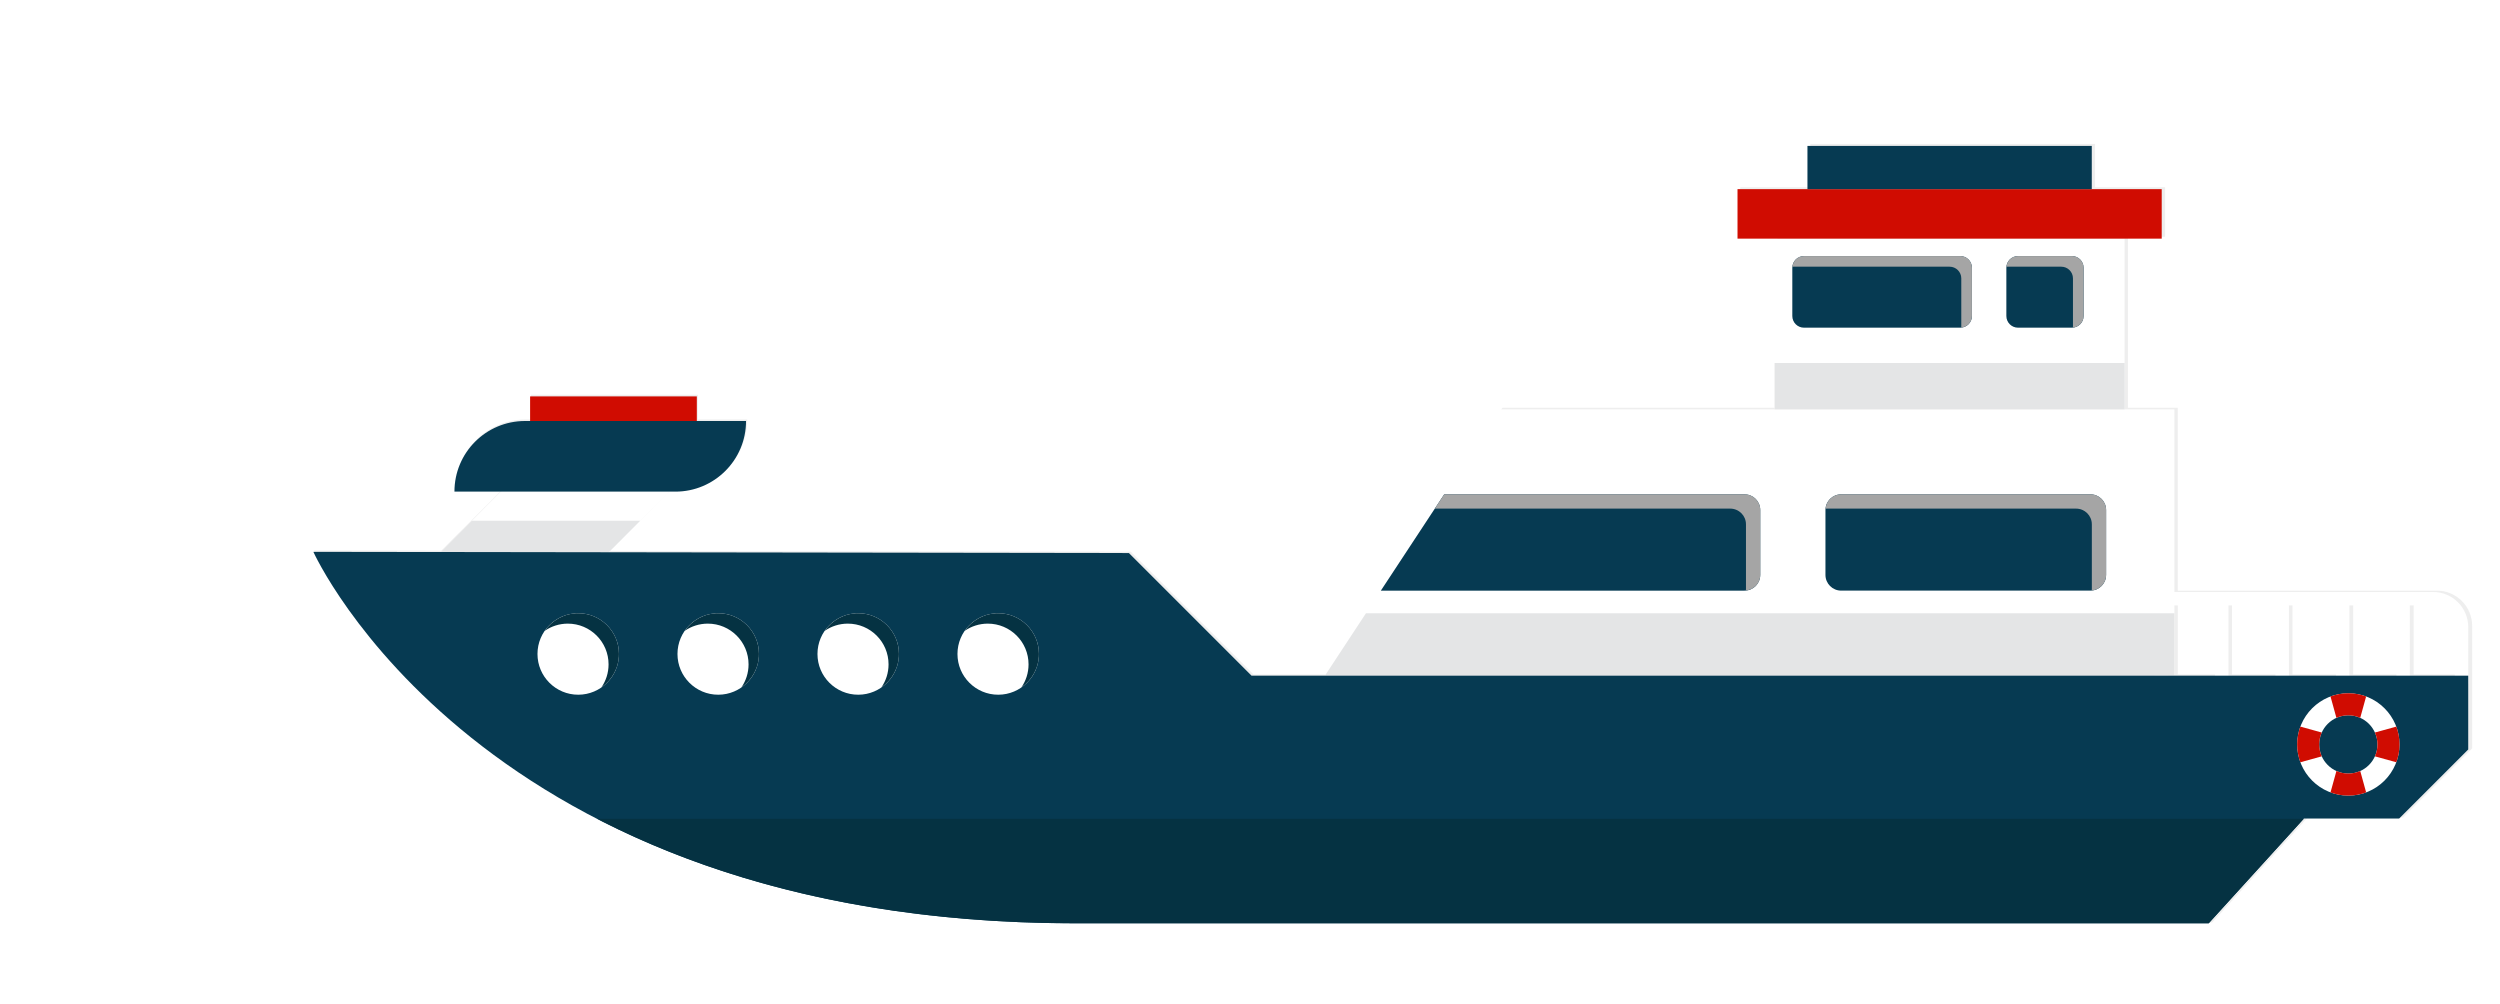 <?xml version="1.0" encoding="UTF-8" standalone="no"?>
<!-- Created with Inkscape (http://www.inkscape.org/) -->

<svg
   xmlns:dc="http://purl.org/dc/elements/1.1/"
   xmlns:cc="http://creativecommons.org/ns#"
   xmlns:rdf="http://www.w3.org/1999/02/22-rdf-syntax-ns#"
   xmlns:svg="http://www.w3.org/2000/svg"
   xmlns="http://www.w3.org/2000/svg"
   xmlns:sodipodi="http://sodipodi.sourceforge.net/DTD/sodipodi-0.dtd"
   xmlns:inkscape="http://www.inkscape.org/namespaces/inkscape"
   width="147.773mm"
   height="59.344mm"
   viewBox="0 0 147.773 59.344"
   version="1.1"
   id="svg9108"
   sodipodi:docname="e.svg"
   inkscape:version="0.92.1 r15371">
  <a href="../contenido/pag14.html" target="iframe"><defs
     id="defs95">
    <clipPath
       id="clipPath4622"
       clipPathUnits="userSpaceOnUse">
      <path
         inkscape:connector-curvature="0"
         id="path4620"
         d="m 309.511,247.825 h 113.998 v -3.013 H 309.511 Z" />
    </clipPath>
    <clipPath
       id="clipPath4694"
       clipPathUnits="userSpaceOnUse">
      <path
         inkscape:connector-curvature="0"
         id="path4692"
         d="M 268.03,242.673 H 447.915 V 223.419 H 268.03 Z" />
    </clipPath>
    <clipPath
       id="clipPath4770"
       clipPathUnits="userSpaceOnUse">
      <path
         inkscape:connector-curvature="0"
         id="path4768"
         d="m 334.771,269.219 h 22.75 v -3.014 h -22.75 z" />
    </clipPath>
    <defs
       id="defs105">
      <clipPath
         clipPathUnits="userSpaceOnUse"
         id="clipPath5254">
        <path
           d="m 84.767,104.272 h 137.666 v -3.013 H 84.767 Z"
           id="path5252"
           inkscape:connector-curvature="0" />
      </clipPath>
      <clipPath
         clipPathUnits="userSpaceOnUse"
         id="clipPath5268">
        <path
           d="m 122.833,125.745 h 87.269 v -3.014 h -87.269 z"
           id="path5266"
           inkscape:connector-curvature="0" />
      </clipPath>
      <clipPath
         clipPathUnits="userSpaceOnUse"
         id="clipPath5282">
        <path
           d="m 189.943,147.292 h 8.506 v -3.013 h -8.506 z"
           id="path5280"
           inkscape:connector-curvature="0" />
      </clipPath>
      <defs
         id="defs9102">
        <clipPath
           id="clipPath4796"
           clipPathUnits="userSpaceOnUse">
          <path
             inkscape:connector-curvature="0"
             id="path4794"
             d="m 175.845,416.536 h 24.601 v -9.561 h -24.601 z" />
        </clipPath>
        <clipPath
           id="clipPath4842"
           clipPathUnits="userSpaceOnUse">
          <path
             inkscape:connector-curvature="0"
             id="path4840"
             d="m 71.864,377.941 h 142.02 v -3.013 H 71.864 Z" />
        </clipPath>
        <clipPath
           id="clipPath4862"
           clipPathUnits="userSpaceOnUse">
          <path
             inkscape:connector-curvature="0"
             id="path4860"
             d="M 90.558,390.806 H 207.054 v -3.013 H 90.558 Z" />
        </clipPath>
        <clipPath
           id="clipPath4882"
           clipPathUnits="userSpaceOnUse">
          <path
             inkscape:connector-curvature="0"
             id="path4880"
             d="m 109.707,403.671 h 90.207 v -3.013 h -90.207 z" />
        </clipPath>
        <clipPath
           id="clipPath4994"
           clipPathUnits="userSpaceOnUse">
          <path
             inkscape:connector-curvature="0"
             id="path4992"
             d="m 167.309,416.536 h 8.506 v -3.013 h -8.506 z" />
        </clipPath>
        <clipPath
           id="clipPath5008"
           clipPathUnits="userSpaceOnUse">
          <path
             inkscape:connector-curvature="0"
             id="path5006"
             d="m 151.396,416.536 h 8.505 v -3.013 h -8.505 z" />
        </clipPath>
        <clipPath
           id="clipPath5022"
           clipPathUnits="userSpaceOnUse">
          <path
             inkscape:connector-curvature="0"
             id="path5020"
             d="m 135.482,416.536 h 8.505 v -3.013 h -8.505 z" />
        </clipPath>
        <clipPath
           id="clipPath5036"
           clipPathUnits="userSpaceOnUse">
          <path
             inkscape:connector-curvature="0"
             id="path5034"
             d="m 36.208,374.928 h 89.681 V 349.194 H 36.208 Z" />
        </clipPath>
        <filter
           inkscape:collect="always"
           style="color-interpolation-filters:sRGB"
           id="filter10233"
           x="-0.008"
           width="1.015"
           y="-0.019"
           height="1.038">
          <feGaussianBlur
             inkscape:collect="always"
             stdDeviation="1.724"
             id="feGaussianBlur10235" />
        </filter>
      </defs>
      <sodipodi:namedview
         id="base"
         pagecolor="#ffffff"
         bordercolor="#666666"
         borderopacity="1.0"
         inkscape:pageopacity="0.0"
         inkscape:pageshadow="2"
         inkscape:zoom="0.98994949"
         inkscape:cx="221.44688"
         inkscape:cy="146.98327"
         inkscape:document-units="mm"
         inkscape:current-layer="layer1"
         showgrid="false"
         fit-margin-top="0"
         fit-margin-left="0"
         fit-margin-right="0"
         fit-margin-bottom="0"
         inkscape:window-width="1920"
         inkscape:window-height="1057"
         inkscape:window-x="-8"
         inkscape:window-y="-8"
         inkscape:window-maximized="1" />
    </defs>
    <sodipodi:namedview
       inkscape:current-layer="svg9108"
       inkscape:window-maximized="1"
       inkscape:window-y="-8"
       inkscape:window-x="-8"
       inkscape:cy="193.31749"
       inkscape:cx="390.01218"
       inkscape:zoom="1.3571732"
       showgrid="false"
       id="namedview103"
       inkscape:window-height="1057"
       inkscape:window-width="1920"
       inkscape:pageshadow="2"
       inkscape:pageopacity="0"
       guidetolerance="10"
       gridtolerance="10"
       objecttolerance="10"
       borderopacity="1"
       bordercolor="#666666"
       pagecolor="#ffffff" />
    <clipPath
       id="clipPath5494"
       clipPathUnits="userSpaceOnUse">
      <path
         inkscape:connector-curvature="0"
         id="path5492"
         d="m 360.516,100.091 h 76.043 v -5.582 h -76.043 z" />
    </clipPath>
    <clipPath
       id="clipPath5536"
       clipPathUnits="userSpaceOnUse">
      <path
         inkscape:connector-curvature="0"
         id="path5534"
         d="m 274.613,108.371 h 24.601 v -9.561 h -24.601 z" />
    </clipPath>
    <clipPath
       id="clipPath5580"
       clipPathUnits="userSpaceOnUse">
      <path
         inkscape:connector-curvature="0"
         id="path5578"
         d="m 400.768,122.493 h 31.336 v -4.15 h -31.336 z" />
    </clipPath>
    <clipPath
       id="clipPath5494-5"
       clipPathUnits="userSpaceOnUse">
      <path
         inkscape:connector-curvature="0"
         id="path5492-8"
         d="m 360.516,100.091 h 76.043 v -5.582 h -76.043 z" />
    </clipPath>
    <clipPath
       id="clipPath5536-0"
       clipPathUnits="userSpaceOnUse">
      <path
         inkscape:connector-curvature="0"
         id="path5534-3"
         d="m 274.613,108.371 h 24.601 v -9.561 h -24.601 z" />
    </clipPath>
    <clipPath
       id="clipPath5580-8"
       clipPathUnits="userSpaceOnUse">
      <path
         inkscape:connector-curvature="0"
         id="path5578-7"
         d="m 400.768,122.493 h 31.336 v -4.15 h -31.336 z" />
    </clipPath>
  </defs>
  <sodipodi:namedview
     pagecolor="#ffffff"
     bordercolor="#666666"
     borderopacity="1"
     objecttolerance="10"
     gridtolerance="10"
     guidetolerance="10"
     inkscape:pageopacity="0"
     inkscape:pageshadow="2"
     inkscape:window-width="1920"
     inkscape:window-height="1057"
     id="namedview93"
     showgrid="false"
     inkscape:zoom="0.67858659"
     inkscape:cx="73.682564"
     inkscape:cy="1.3682609"
     inkscape:window-x="-8"
     inkscape:window-y="-8"
     inkscape:window-maximized="1"
     inkscape:current-layer="svg9108" />
  <g
     inkscape:label="Capa 1"
     inkscape:groupmode="layer"
     id="layer1"
     transform="translate(-7.756,-104.798)" />
  <g
     id="g5784"
     transform="translate(-0.84,83.769)">
    <path
       id="path5468"
       transform="scale(0.265)"
       d="m 406.967,-284.006 v 9.654 h -15.625 v 11.061 h 8.285 v 38.135 h 78.197 v -10.355 -27.779 h 8.285 v -11.061 h -15.623 v -9.654 z m -285.363,55.957 v 5.496 h -1.125 c -8.714,0 -15.779,7.063 -15.779,15.777 h 10.367 l -13.443,13.492 -28.439,-0.041 c 0,0 24.034,53.519 102.387,74.594 0.057,0.015 0.113,0.032 0.17,0.047 2.953,0.792 5.982,1.536 9.09,2.23 0.438,0.098 0.877,0.195 1.318,0.291 0.892,0.194 1.786,0.387 2.691,0.572 0.359,0.074 0.725,0.143 1.086,0.215 1.607,0.321 3.234,0.63 4.881,0.924 0.561,0.1 1.122,0.2 1.688,0.297 0.832,0.142 1.666,0.283 2.508,0.418 0.816,0.131 1.64,0.257 2.465,0.381 1.025,0.154 2.056,0.302 3.096,0.445 0.998,0.138 2,0.273 3.012,0.4 0.659,0.083 1.323,0.162 1.988,0.24 1.012,0.119 2.033,0.231 3.059,0.34 0.611,0.065 1.216,0.134 1.832,0.195 1.483,0.147 2.984,0.281 4.496,0.406 0.575,0.047 1.155,0.091 1.734,0.135 1.184,0.09 2.377,0.174 3.578,0.25 0.553,0.035 1.105,0.071 1.662,0.104 1.674,0.097 3.361,0.181 5.068,0.25 0.297,0.012 0.599,0.02 0.896,0.031 1.518,0.057 3.051,0.102 4.596,0.137 0.458,0.01 0.916,0.019 1.377,0.027 1.831,0.032 3.674,0.055 5.543,0.055 0,0 0.002,0 0.002,0 h 253.205 l 21.223,-23.348 0.055,-0.059 h 21.275 l 15.428,-15.426 v -16.49 -10.846 c 0,-4.33 -3.523,-7.852 -7.85,-7.852 H 488.941 V -225.154 H 338.301 l -12.484,18.98 -2.1,3.193 -12.055,18.322 h 0.002 l -3.322,5.049 -9.162,13.93 v 0.002 h 185.328 v 0.016 H 282.77 l -27.396,-27.395 -116.189,-0.17 7.018,-7.045 6.482,-6.504 h 1.377 c 8.714,0 15.777,-7.063 15.777,-15.777 H 158.846 v -5.496 z m 367.338,46.697 h 9.072 v 15.689 h -10.498 v -0.016 h 1.426 v -0.002 h 0.002 v -13.93 h -0.002 z m 12.082,0 h 10.498 v 15.689 h -10.498 z m 13.508,0 h 10.5 v 15.689 h -10.5 z m 13.508,0 h 10.5 v 15.689 h -10.5 z m 13.508,0 h 5.195 c 2.67,0 4.84,2.174 4.84,4.844 v 10.846 h -10.035 z"
       style="opacity:0.879;vector-effect:none;fill:#eaeaea;fill-opacity:1;fill-rule:nonzero;stroke:none;stroke-width:2.753;stroke-linecap:butt;stroke-linejoin:miter;stroke-miterlimit:4;stroke-dasharray:none;stroke-dashoffset:0;stroke-opacity:1;filter:url(#filter10233)"
       inkscape:connector-curvature="0" />
    <path
       d="m 126.51,-48.778 h 18.149 c 1.145,0 2.077,0.932 2.077,2.077 v 3.344 h -0.796 v -3.344 c 0,-0.706 -0.574,-1.282 -1.281,-1.282 h -1.375 v 4.626 h -0.796 v -4.626 h -2.778 v 4.626 h -0.796 v -4.626 h -2.778 v 4.626 h -0.796 v -4.626 h -2.778 v 4.626 h -0.796 v -4.626 h -2.778 v 4.626 h -0.796 v -4.626 h -1.683 z"
       style="fill:#ffffff;fill-opacity:1;fill-rule:nonzero;stroke:none;stroke-width:0.66"
       id="path5482"
       inkscape:connector-curvature="0" />
    <path
       d="M 79.158,-43.836 89.509,-59.572 h 39.857 v 15.737 z"
       style="fill:#ffffff;fill-opacity:1;fill-rule:nonzero;stroke:none;stroke-width:0.66"
       id="path5486"
       inkscape:connector-curvature="0" />
    <path
       inkscape:connector-curvature="0"
       id="path5496"
       style="fill:#e4e5e6;fill-opacity:1;fill-rule:nonzero;stroke:none;stroke-width:0.66"
       d="m 81.582,-47.521 -2.424,3.686 h 50.208 v -3.686 z" />
    <path
       d="m 124.403,-54.55 h -14.734 c -0.512,0 -0.928,0.416 -0.928,0.928 v 3.836 c 0,0.512 0.416,0.928 0.928,0.928 h 14.734 c 0.513,0 0.928,-0.416 0.928,-0.928 v -3.836 c 0,-0.512 -0.415,-0.928 -0.928,-0.928"
       style="fill:#063a52;fill-opacity:1;fill-rule:nonzero;stroke:none;stroke-width:0.66"
       id="path5506"
       inkscape:connector-curvature="0" />
    <path
       d="m 124.403,-54.55 h -14.734 c -0.487,0 -0.881,0.376 -0.921,0.852 0.026,-0.002 0.05,-0.007 0.076,-0.007 h 14.734 c 0.513,0 0.929,0.415 0.929,0.928 v 3.835 c 0,0.026 -0.006,0.051 -0.007,0.076 0.477,-0.039 0.852,-0.434 0.852,-0.92 v -3.836 c 0,-0.512 -0.415,-0.928 -0.928,-0.928"
       style="fill:#a5a5a5;fill-opacity:1;fill-rule:nonzero;stroke:none;stroke-width:0.66"
       id="path5510"
       inkscape:connector-curvature="0" />
    <path
       d="M 103.959,-54.55 H 86.206 l -3.745,5.693 h 21.498 c 0.513,0 0.928,-0.416 0.928,-0.928 v -3.836 c 0,-0.512 -0.415,-0.928 -0.928,-0.928"
       style="fill:#063a52;fill-opacity:1;fill-rule:nonzero;stroke:none;stroke-width:0.66"
       id="path5514"
       inkscape:connector-curvature="0" />
    <path
       d="M 103.959,-54.55 H 86.206 l -0.556,0.845 h 17.464 c 0.513,0 0.929,0.415 0.929,0.928 v 3.835 c 0,0.026 -0.006,0.051 -0.007,0.076 0.477,-0.039 0.852,-0.434 0.852,-0.92 v -3.836 c 0,-0.512 -0.415,-0.928 -0.928,-0.928"
       style="fill:#a5a5a5;fill-opacity:1;fill-rule:nonzero;stroke:none;stroke-width:0.66"
       id="path5518"
       inkscape:connector-curvature="0" />
    <path
       d="M 32.393,-46.676 H 22.44 l 8.247,-8.277 h 9.953 z"
       style="fill:#ffffff;fill-opacity:1;fill-rule:nonzero;stroke:none;stroke-width:0.66"
       id="path5522"
       inkscape:connector-curvature="0" />
    <path
       d="m 31.877,-58.884 c -2.306,0 -4.175,1.869 -4.175,4.175 h 13.06 c 2.306,0 4.175,-1.869 4.175,-4.175 v 0 z"
       style="fill:#063a52;fill-opacity:1;fill-rule:nonzero;stroke:none;stroke-width:0.66"
       id="path5526"
       inkscape:connector-curvature="0" />
    <path
       inkscape:connector-curvature="0"
       id="path5528"
       style="fill:#d00c01;fill-opacity:1;fill-rule:nonzero;stroke:none;stroke-width:0.66"
       d="m 42.028,-58.884 h -9.854 v -1.454 h 9.854 z" />
    <path
       inkscape:connector-curvature="0"
       id="path5538"
       style="fill:#e4e5e6;fill-opacity:1;fill-rule:nonzero;stroke:none;stroke-width:0.66"
       d="m 28.73,-52.989 -6.29,6.313 h 9.953 l 6.29,-6.313 z" />
    <path
       d="m 19.363,-51.15 c 0,0 9.852,21.956 45.038,21.956 H 131.394 l 5.63,-6.193 h 5.629 l 4.082,-4.081 V -43.831 H 74.816 l -7.248,-7.248 z"
       style="fill:#063a52;fill-opacity:1;fill-rule:nonzero;stroke:none;stroke-width:0.66"
       id="path5548"
       inkscape:connector-curvature="0" />
    <path
       d="m 36.133,-35.372 c 6.77,3.491 15.966,6.177 28.268,6.177 h 66.994 l 5.615,-6.177 z"
       style="fill:#053242;fill-opacity:1;fill-rule:nonzero;stroke:none;stroke-width:0.66"
       id="path5552"
       inkscape:connector-curvature="0" />
    <path
       inkscape:connector-curvature="0"
       id="path5554"
       style="fill:#ffffff;fill-opacity:1;fill-rule:nonzero;stroke:none;stroke-width:0.66"
       d="m 126.424,-59.573 h -20.69 v -10.09 h 20.69 z" />
    <path
       inkscape:connector-curvature="0"
       id="path5556"
       style="fill:#d00c01;fill-opacity:1;fill-rule:nonzero;stroke:none;stroke-width:0.66"
       d="m 128.617,-69.663 h -25.074 v -2.926 h 25.074 z" />
    <path
       d="m 116.708,-68.633 h -9.235 c -0.382,0 -0.691,0.309 -0.691,0.691 v 2.852 c 0,0.381 0.309,0.69 0.691,0.69 h 9.235 c 0.382,0 0.691,-0.309 0.691,-0.69 v -2.852 c 0,-0.382 -0.309,-0.691 -0.691,-0.691"
       style="fill:#063a52;fill-opacity:1;fill-rule:nonzero;stroke:none;stroke-width:0.66"
       id="path5560"
       inkscape:connector-curvature="0" />
    <path
       d="m 116.708,-68.633 h -9.235 c -0.362,0 -0.656,0.279 -0.685,0.634 0.019,-0.001 0.037,-0.006 0.056,-0.006 h 9.235 c 0.382,0 0.691,0.309 0.691,0.69 v 2.852 c 0,0.02 -0.004,0.038 -0.006,0.057 0.355,-0.029 0.634,-0.323 0.634,-0.685 v -2.852 c 0,-0.382 -0.309,-0.691 -0.691,-0.691"
       style="fill:#a5a5a5;fill-opacity:1;fill-rule:nonzero;stroke:none;stroke-width:0.66"
       id="path5564"
       inkscape:connector-curvature="0" />
    <path
       d="m 123.308,-68.633 h -3.184 c -0.381,0 -0.69,0.309 -0.69,0.691 v 2.852 c 0,0.381 0.309,0.69 0.69,0.69 h 3.184 c 0.381,0 0.691,-0.309 0.691,-0.69 v -2.852 c 0,-0.382 -0.31,-0.691 -0.691,-0.691"
       style="fill:#063a52;fill-opacity:1;fill-rule:nonzero;stroke:none;stroke-width:0.66"
       id="path5568"
       inkscape:connector-curvature="0" />
    <path
       d="m 123.308,-68.633 h -3.184 c -0.362,0 -0.655,0.279 -0.685,0.634 0.019,-0.001 0.038,-0.006 0.057,-0.006 h 3.184 c 0.382,0 0.691,0.309 0.691,0.69 v 2.852 c 0,0.02 -0.004,0.038 -0.006,0.057 0.355,-0.029 0.634,-0.323 0.634,-0.685 v -2.852 c 0,-0.382 -0.31,-0.691 -0.691,-0.691"
       style="fill:#a5a5a5;fill-opacity:1;fill-rule:nonzero;stroke:none;stroke-width:0.66"
       id="path5572"
       inkscape:connector-curvature="0" />
    <path
       d="m 126.424,-59.573 h -20.69 v -2.74 h 20.69 z"
       style="fill:#e4e5e6;fill-opacity:1;fill-rule:nonzero;stroke:none;stroke-width:0.66"
       id="path5582"
       inkscape:connector-curvature="0" />
    <path
       d="m 37.426,-45.113 c 0,1.33 -1.078,2.408 -2.408,2.408 -1.33,0 -2.408,-1.078 -2.408,-2.408 0,-1.33 1.078,-2.408 2.408,-2.408 1.33,0 2.408,1.078 2.408,2.408"
       style="fill:#ffffff;fill-opacity:1;fill-rule:nonzero;stroke:none;stroke-width:0.66"
       id="path5590"
       inkscape:connector-curvature="0" />
    <path
       d="m 35.018,-47.521 c -0.822,0 -1.547,0.413 -1.981,1.041 0.388,-0.268 0.859,-0.427 1.367,-0.427 1.33,0 2.408,1.078 2.408,2.408 0,0.508 -0.158,0.978 -0.427,1.367 0.629,-0.434 1.041,-1.159 1.041,-1.981 0,-1.33 -1.078,-2.408 -2.408,-2.408"
       style="fill:#053242;fill-opacity:1;fill-rule:nonzero;stroke:none;stroke-width:0.66"
       id="path5594"
       inkscape:connector-curvature="0" />
    <path
       d="m 45.701,-45.113 c 0,1.33 -1.078,2.408 -2.408,2.408 -1.33,0 -2.408,-1.078 -2.408,-2.408 0,-1.33 1.078,-2.408 2.408,-2.408 1.33,0 2.408,1.078 2.408,2.408"
       style="fill:#ffffff;fill-opacity:1;fill-rule:nonzero;stroke:none;stroke-width:0.66"
       id="path5598"
       inkscape:connector-curvature="0" />
    <path
       d="m 43.293,-47.521 c -0.822,0 -1.547,0.413 -1.981,1.041 0.388,-0.268 0.859,-0.427 1.367,-0.427 1.33,0 2.408,1.078 2.408,2.408 0,0.508 -0.158,0.978 -0.427,1.367 0.629,-0.434 1.041,-1.159 1.041,-1.981 0,-1.33 -1.078,-2.408 -2.408,-2.408"
       style="fill:#053242;fill-opacity:1;fill-rule:nonzero;stroke:none;stroke-width:0.66"
       id="path5602"
       inkscape:connector-curvature="0" />
    <path
       d="m 53.976,-45.113 c 0,1.33 -1.078,2.408 -2.408,2.408 -1.33,0 -2.408,-1.078 -2.408,-2.408 0,-1.33 1.078,-2.408 2.408,-2.408 1.33,0 2.408,1.078 2.408,2.408"
       style="fill:#ffffff;fill-opacity:1;fill-rule:nonzero;stroke:none;stroke-width:0.66"
       id="path5606"
       inkscape:connector-curvature="0" />
    <path
       d="m 51.568,-47.521 c -0.822,0 -1.547,0.413 -1.981,1.041 0.388,-0.268 0.859,-0.427 1.367,-0.427 1.33,0 2.408,1.078 2.408,2.408 0,0.508 -0.158,0.978 -0.427,1.367 0.629,-0.434 1.041,-1.159 1.041,-1.981 0,-1.33 -1.078,-2.408 -2.408,-2.408"
       style="fill:#053242;fill-opacity:1;fill-rule:nonzero;stroke:none;stroke-width:0.66"
       id="path5610"
       inkscape:connector-curvature="0" />
    <path
       d="m 62.251,-45.113 c 0,1.33 -1.078,2.408 -2.408,2.408 -1.33,0 -2.408,-1.078 -2.408,-2.408 0,-1.33 1.078,-2.408 2.408,-2.408 1.33,0 2.408,1.078 2.408,2.408"
       style="fill:#ffffff;fill-opacity:1;fill-rule:nonzero;stroke:none;stroke-width:0.66"
       id="path5614"
       inkscape:connector-curvature="0" />
    <path
       d="m 59.843,-47.521 c -0.822,0 -1.547,0.413 -1.981,1.041 0.388,-0.268 0.859,-0.427 1.367,-0.427 1.33,0 2.408,1.078 2.408,2.408 0,0.508 -0.158,0.978 -0.427,1.367 0.629,-0.434 1.041,-1.159 1.041,-1.981 0,-1.33 -1.078,-2.408 -2.408,-2.408"
       style="fill:#053242;fill-opacity:1;fill-rule:nonzero;stroke:none;stroke-width:0.66"
       id="path5618"
       inkscape:connector-curvature="0" />
    <path
       inkscape:connector-curvature="0"
       id="path5620"
       style="fill:#063a52;fill-opacity:1;fill-rule:nonzero;stroke:none;stroke-width:0.66"
       d="m 124.483,-72.589 h -16.806 v -2.555 h 16.806 z" />
    <path
       d="m 139.648,-38.044 c -0.949,0 -1.722,-0.772 -1.722,-1.722 0,-0.949 0.772,-1.722 1.722,-1.722 0.949,0 1.722,0.772 1.722,1.722 0,0.949 -0.772,1.722 -1.722,1.722 m 0,-4.747 c -1.668,0 -3.025,1.357 -3.025,3.025 0,1.668 1.357,3.025 3.025,3.025 1.668,0 3.025,-1.357 3.025,-3.025 0,-1.668 -1.357,-3.025 -3.025,-3.025"
       style="fill:#ffffff;fill-opacity:1;fill-rule:nonzero;stroke:none;stroke-width:0.66"
       id="path5624"
       inkscape:connector-curvature="0" />
    <path
       d="m 138.594,-42.602 0.349,1.265 c 0.215,-0.097 0.454,-0.151 0.704,-0.151 0.25,0 0.489,0.054 0.704,0.151 l 0.349,-1.265 c -0.328,-0.122 -0.683,-0.189 -1.053,-0.189 -0.37,0 -0.726,0.067 -1.054,0.189"
       style="fill:#d00c01;fill-opacity:1;fill-rule:nonzero;stroke:none;stroke-width:0.66"
       id="path5628"
       inkscape:connector-curvature="0" />
    <path
       d="m 140.701,-36.931 -0.349,-1.265 c -0.215,0.097 -0.454,0.151 -0.704,0.151 -0.25,0 -0.489,-0.054 -0.704,-0.151 l -0.349,1.265 c 0.328,0.122 0.683,0.189 1.053,0.189 0.37,0 0.726,-0.067 1.054,-0.189"
       style="fill:#d00c01;fill-opacity:1;fill-rule:nonzero;stroke:none;stroke-width:0.66"
       id="path5632"
       inkscape:connector-curvature="0" />
    <path
       d="m 141.37,-39.766 c 0,0.251 -0.054,0.489 -0.151,0.704 l 1.265,0.35 c 0.122,-0.329 0.189,-0.683 0.189,-1.054 0,-0.37 -0.067,-0.725 -0.189,-1.054 l -1.265,0.35 c 0.097,0.215 0.151,0.453 0.151,0.704"
       style="fill:#d00c01;fill-opacity:1;fill-rule:nonzero;stroke:none;stroke-width:0.66"
       id="path5636"
       inkscape:connector-curvature="0" />
    <path
       d="m 137.926,-39.766 c 0,-0.251 0.054,-0.489 0.151,-0.704 l -1.265,-0.35 c -0.122,0.329 -0.189,0.683 -0.189,1.054 0,0.37 0.067,0.725 0.189,1.054 l 1.265,-0.35 c -0.097,-0.215 -0.151,-0.453 -0.151,-0.704"
       style="fill:#d00c01;fill-opacity:1;fill-rule:nonzero;stroke:none;stroke-width:0.66"
       id="path5640"
       inkscape:connector-curvature="0" />
  </g></a>
</svg>
